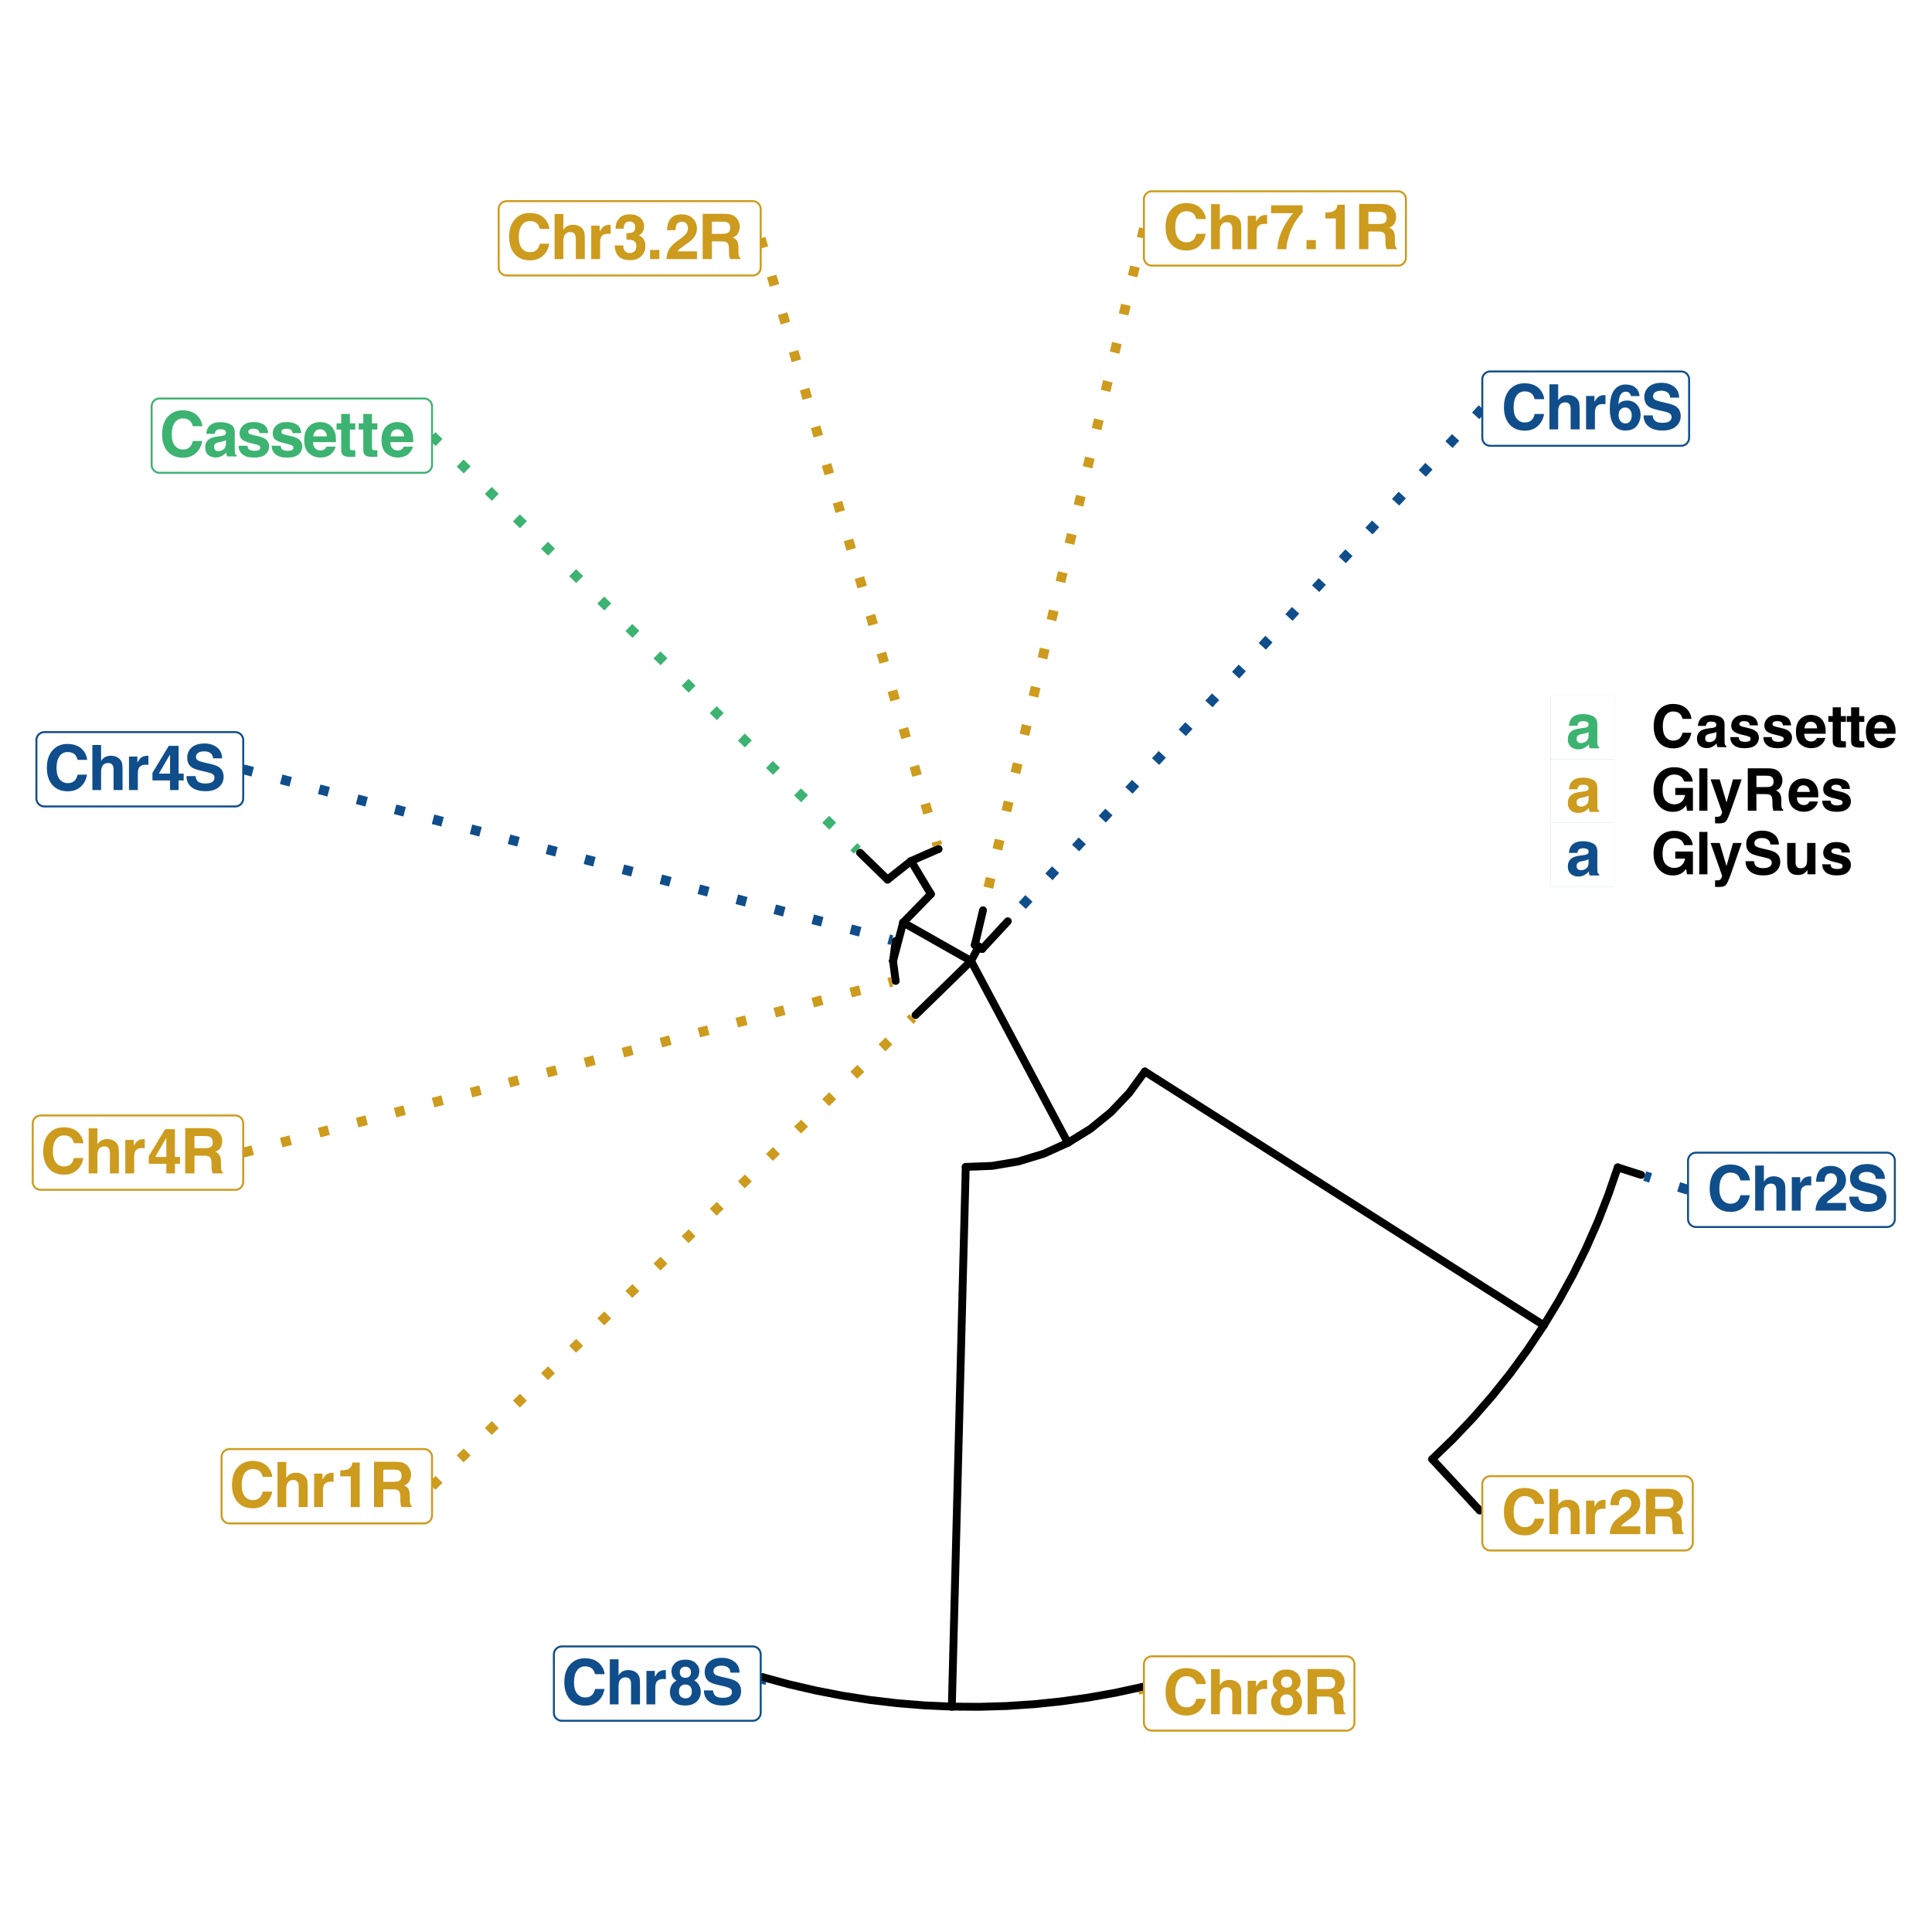 <?xml version="1.0" encoding="UTF-8"?>
<svg xmlns="http://www.w3.org/2000/svg" xmlns:xlink="http://www.w3.org/1999/xlink" width="525" height="525" viewBox="0 0 525 525">
<defs>
<g>
<g id="glyph-0-0">
<path d="M 1.281 -12.297 L 11.188 -12.297 L 11.188 0 L 1.281 0 Z M 9.641 -1.531 L 9.641 -10.75 L 2.812 -10.75 L 2.812 -1.531 Z M 9.641 -1.531 "/>
</g>
<g id="glyph-0-1">
<path d="M 9.969 -0.922 C 9.051 -0.078 7.879 0.344 6.453 0.344 C 4.68 0.344 3.289 -0.223 2.281 -1.359 C 1.27 -2.492 0.766 -4.055 0.766 -6.047 C 0.766 -8.191 1.344 -9.844 2.5 -11 C 3.5 -12.02 4.77 -12.531 6.312 -12.531 C 8.383 -12.531 9.895 -11.848 10.844 -10.484 C 11.375 -9.723 11.66 -8.961 11.703 -8.203 L 9.125 -8.203 C 8.957 -8.785 8.742 -9.227 8.484 -9.531 C 8.016 -10.062 7.32 -10.328 6.406 -10.328 C 5.477 -10.328 4.742 -9.953 4.203 -9.203 C 3.66 -8.453 3.391 -7.383 3.391 -6 C 3.391 -4.625 3.676 -3.594 4.25 -2.906 C 4.82 -2.219 5.547 -1.875 6.422 -1.875 C 7.316 -1.875 8.004 -2.172 8.484 -2.766 C 8.742 -3.078 8.957 -3.551 9.125 -4.188 L 11.672 -4.188 C 11.453 -2.844 10.883 -1.754 9.969 -0.922 Z M 9.969 -0.922 "/>
</g>
<g id="glyph-0-2">
<path d="M 9.328 -5.344 L 9.328 0 L 6.891 0 L 6.891 -5.531 C 6.891 -6.02 6.805 -6.414 6.641 -6.719 C 6.43 -7.133 6.02 -7.344 5.406 -7.344 C 4.781 -7.344 4.305 -7.133 3.984 -6.719 C 3.66 -6.301 3.5 -5.703 3.5 -4.922 L 3.5 0 L 1.125 0 L 1.125 -12.25 L 3.5 -12.25 L 3.5 -7.906 C 3.844 -8.438 4.238 -8.805 4.688 -9.016 C 5.145 -9.223 5.625 -9.328 6.125 -9.328 C 6.688 -9.328 7.195 -9.227 7.656 -9.031 C 8.113 -8.832 8.488 -8.535 8.781 -8.141 C 9.031 -7.797 9.18 -7.441 9.234 -7.078 C 9.297 -6.723 9.328 -6.145 9.328 -5.344 Z M 9.328 -5.344 "/>
</g>
<g id="glyph-0-3">
<path d="M 5.672 -6.891 C 4.723 -6.891 4.082 -6.582 3.75 -5.969 C 3.57 -5.613 3.484 -5.07 3.484 -4.344 L 3.484 0 L 1.078 0 L 1.078 -9.094 L 3.359 -9.094 L 3.359 -7.5 C 3.723 -8.102 4.039 -8.52 4.312 -8.75 C 4.758 -9.125 5.336 -9.312 6.047 -9.312 C 6.086 -9.312 6.125 -9.305 6.156 -9.297 C 6.188 -9.297 6.254 -9.297 6.359 -9.297 L 6.359 -6.859 C 6.211 -6.867 6.078 -6.875 5.953 -6.875 C 5.836 -6.883 5.742 -6.891 5.672 -6.891 Z M 5.672 -6.891 "/>
</g>
<g id="glyph-0-4">
<path d="M 1.5 -0.766 C 0.801 -1.473 0.453 -2.336 0.453 -3.359 C 0.453 -4.035 0.602 -4.645 0.906 -5.188 C 1.219 -5.738 1.672 -6.156 2.266 -6.438 C 1.68 -6.82 1.301 -7.238 1.125 -7.688 C 0.957 -8.145 0.875 -8.57 0.875 -8.969 C 0.875 -9.852 1.203 -10.602 1.859 -11.219 C 2.523 -11.844 3.457 -12.156 4.656 -12.156 C 5.863 -12.156 6.797 -11.844 7.453 -11.219 C 8.117 -10.602 8.453 -9.852 8.453 -8.969 C 8.453 -8.57 8.363 -8.145 8.188 -7.688 C 8.02 -7.238 7.645 -6.848 7.062 -6.516 C 7.656 -6.18 8.098 -5.738 8.391 -5.188 C 8.691 -4.645 8.844 -4.035 8.844 -3.359 C 8.844 -2.336 8.469 -1.469 7.719 -0.75 C 6.969 -0.039 5.914 0.312 4.562 0.312 C 3.207 0.312 2.188 -0.047 1.5 -0.766 Z M 2.922 -3.516 C 2.922 -2.922 3.07 -2.457 3.375 -2.125 C 3.688 -1.801 4.113 -1.641 4.656 -1.641 C 5.207 -1.641 5.633 -1.801 5.938 -2.125 C 6.25 -2.457 6.406 -2.922 6.406 -3.516 C 6.406 -4.129 6.25 -4.594 5.938 -4.906 C 5.625 -5.227 5.195 -5.391 4.656 -5.391 C 4.125 -5.391 3.703 -5.227 3.391 -4.906 C 3.078 -4.594 2.922 -4.129 2.922 -3.516 Z M 3.547 -7.625 C 3.805 -7.352 4.176 -7.219 4.656 -7.219 C 5.145 -7.219 5.52 -7.352 5.781 -7.625 C 6.039 -7.906 6.172 -8.266 6.172 -8.703 C 6.172 -9.18 6.039 -9.555 5.781 -9.828 C 5.52 -10.098 5.145 -10.234 4.656 -10.234 C 4.176 -10.234 3.801 -10.098 3.531 -9.828 C 3.27 -9.555 3.141 -9.18 3.141 -8.703 C 3.141 -8.266 3.273 -7.906 3.547 -7.625 Z M 3.547 -7.625 "/>
</g>
<g id="glyph-0-5">
<path d="M 6.516 -4.812 L 3.875 -4.812 L 3.875 0 L 1.359 0 L 1.359 -12.297 L 7.391 -12.297 C 8.254 -12.273 8.914 -12.164 9.375 -11.969 C 9.844 -11.781 10.238 -11.492 10.562 -11.109 C 10.82 -10.805 11.031 -10.461 11.188 -10.078 C 11.344 -9.703 11.422 -9.273 11.422 -8.797 C 11.422 -8.203 11.273 -7.625 10.984 -7.062 C 10.691 -6.5 10.203 -6.102 9.516 -5.875 C 10.086 -5.645 10.488 -5.316 10.719 -4.891 C 10.957 -4.473 11.078 -3.836 11.078 -2.984 L 11.078 -2.156 C 11.078 -1.594 11.102 -1.211 11.156 -1.016 C 11.219 -0.691 11.367 -0.457 11.609 -0.312 L 11.609 0 L 8.797 0 C 8.711 -0.27 8.656 -0.488 8.625 -0.656 C 8.551 -1 8.516 -1.352 8.516 -1.719 L 8.5 -2.859 C 8.488 -3.641 8.344 -4.16 8.062 -4.422 C 7.789 -4.68 7.273 -4.812 6.516 -4.812 Z M 8.078 -7.062 C 8.586 -7.289 8.844 -7.75 8.844 -8.438 C 8.844 -9.188 8.598 -9.688 8.109 -9.938 C 7.828 -10.082 7.41 -10.156 6.859 -10.156 L 3.875 -10.156 L 3.875 -6.859 L 6.781 -6.859 C 7.352 -6.859 7.785 -6.926 8.078 -7.062 Z M 8.078 -7.062 "/>
</g>
<g id="glyph-0-6">
<path d="M 5.938 -9.625 C 5.656 -9.969 5.25 -10.141 4.719 -10.141 C 4 -10.141 3.508 -9.867 3.25 -9.328 C 3.094 -9.016 3.004 -8.52 2.984 -7.844 L 0.672 -7.844 C 0.703 -8.875 0.883 -9.707 1.219 -10.344 C 1.852 -11.551 2.984 -12.156 4.609 -12.156 C 5.879 -12.156 6.895 -11.797 7.656 -11.078 C 8.414 -10.367 8.797 -9.43 8.797 -8.266 C 8.797 -7.367 8.523 -6.578 7.984 -5.891 C 7.641 -5.422 7.066 -4.906 6.266 -4.344 L 5.312 -3.672 C 4.719 -3.242 4.312 -2.938 4.094 -2.75 C 3.875 -2.562 3.688 -2.344 3.531 -2.094 L 8.812 -2.094 L 8.812 0 L 0.531 0 C 0.551 -0.863 0.738 -1.656 1.094 -2.375 C 1.426 -3.176 2.227 -4.031 3.5 -4.938 C 4.594 -5.719 5.301 -6.281 5.625 -6.625 C 6.113 -7.145 6.359 -7.723 6.359 -8.359 C 6.359 -8.867 6.219 -9.289 5.938 -9.625 Z M 5.938 -9.625 "/>
</g>
<g id="glyph-0-7">
<path d="M 7.516 -8.203 C 6.891 -7.305 6.359 -6.379 5.922 -5.422 C 5.586 -4.672 5.285 -3.754 5.016 -2.672 C 4.742 -1.586 4.609 -0.695 4.609 0 L 2.141 0 C 2.211 -2.164 2.922 -4.422 4.266 -6.766 C 5.141 -8.211 5.875 -9.223 6.469 -9.797 L 0.438 -9.797 L 0.469 -11.938 L 9 -11.938 L 9 -10.078 C 8.645 -9.723 8.148 -9.098 7.516 -8.203 Z M 7.516 -8.203 "/>
</g>
<g id="glyph-0-8">
<path d="M 1.062 -2.484 L 3.594 -2.484 L 3.594 0 L 1.062 0 Z M 1.062 -2.484 "/>
</g>
<g id="glyph-0-9">
<path d="M 6.469 0 L 4.031 0 L 4.031 -8.344 L 1.188 -8.344 L 1.188 -9.953 C 1.938 -9.984 2.461 -10.035 2.766 -10.109 C 3.242 -10.211 3.629 -10.422 3.922 -10.734 C 4.129 -10.953 4.285 -11.242 4.391 -11.609 C 4.453 -11.828 4.484 -11.988 4.484 -12.094 L 6.469 -12.094 Z M 6.469 0 "/>
</g>
<g id="glyph-0-10">
<path d="M 5.766 -1.781 C 6.367 -1.781 6.859 -1.844 7.234 -1.969 C 7.953 -2.227 8.312 -2.707 8.312 -3.406 C 8.312 -3.812 8.133 -4.125 7.781 -4.344 C 7.426 -4.562 6.867 -4.754 6.109 -4.922 L 4.797 -5.219 C 3.523 -5.5 2.645 -5.812 2.156 -6.156 C 1.32 -6.719 0.906 -7.602 0.906 -8.812 C 0.906 -9.914 1.305 -10.832 2.109 -11.562 C 2.91 -12.289 4.086 -12.656 5.641 -12.656 C 6.93 -12.656 8.035 -12.312 8.953 -11.625 C 9.867 -10.938 10.348 -9.938 10.391 -8.625 L 7.922 -8.625 C 7.879 -9.363 7.555 -9.891 6.953 -10.203 C 6.555 -10.41 6.062 -10.516 5.469 -10.516 C 4.801 -10.516 4.27 -10.379 3.875 -10.109 C 3.477 -9.848 3.281 -9.477 3.281 -9 C 3.281 -8.562 3.477 -8.234 3.875 -8.016 C 4.125 -7.867 4.656 -7.695 5.469 -7.5 L 7.594 -7 C 8.52 -6.77 9.219 -6.473 9.688 -6.109 C 10.426 -5.523 10.797 -4.688 10.797 -3.594 C 10.797 -2.469 10.363 -1.535 9.5 -0.797 C 8.645 -0.055 7.43 0.312 5.859 0.312 C 4.254 0.312 2.992 -0.051 2.078 -0.781 C 1.16 -1.508 0.703 -2.516 0.703 -3.797 L 3.156 -3.797 C 3.238 -3.234 3.395 -2.812 3.625 -2.531 C 4.039 -2.031 4.754 -1.781 5.766 -1.781 Z M 5.766 -1.781 "/>
</g>
<g id="glyph-0-11">
<path d="M 5.219 -7.844 C 6.289 -7.844 7.172 -7.477 7.859 -6.75 C 8.547 -6.02 8.891 -5.094 8.891 -3.969 C 8.891 -2.832 8.551 -1.832 7.875 -0.969 C 7.207 -0.113 6.164 0.312 4.75 0.312 C 3.219 0.312 2.094 -0.32 1.375 -1.594 C 0.812 -2.582 0.531 -3.867 0.531 -5.453 C 0.531 -6.367 0.57 -7.117 0.656 -7.703 C 0.789 -8.723 1.055 -9.578 1.453 -10.266 C 1.797 -10.848 2.25 -11.316 2.812 -11.672 C 3.375 -12.023 4.039 -12.203 4.812 -12.203 C 5.938 -12.203 6.832 -11.914 7.5 -11.344 C 8.164 -10.77 8.539 -10.004 8.625 -9.047 L 6.266 -9.047 C 6.266 -9.242 6.188 -9.457 6.031 -9.688 C 5.781 -10.062 5.395 -10.25 4.875 -10.25 C 4.102 -10.25 3.555 -9.816 3.234 -8.953 C 3.047 -8.473 2.922 -7.77 2.859 -6.844 C 3.148 -7.188 3.488 -7.438 3.875 -7.594 C 4.27 -7.758 4.719 -7.844 5.219 -7.844 Z M 3.625 -5.578 C 3.156 -5.211 2.922 -4.629 2.922 -3.828 C 2.922 -3.18 3.094 -2.648 3.438 -2.234 C 3.789 -1.828 4.238 -1.625 4.781 -1.625 C 5.312 -1.625 5.727 -1.82 6.031 -2.219 C 6.332 -2.613 6.484 -3.129 6.484 -3.766 C 6.484 -4.461 6.312 -5 5.969 -5.375 C 5.625 -5.758 5.195 -5.953 4.688 -5.953 C 4.289 -5.953 3.938 -5.828 3.625 -5.578 Z M 3.625 -5.578 "/>
</g>
<g id="glyph-0-12">
<path d="M 1.453 -8.109 C 2.078 -8.91 3.156 -9.312 4.688 -9.312 C 5.676 -9.312 6.562 -9.113 7.344 -8.719 C 8.113 -8.32 8.5 -7.578 8.5 -6.484 L 8.5 -2.312 C 8.5 -2.02 8.504 -1.672 8.516 -1.266 C 8.535 -0.953 8.582 -0.738 8.656 -0.625 C 8.727 -0.508 8.844 -0.414 9 -0.344 L 9 0 L 6.422 0 C 6.348 -0.188 6.297 -0.359 6.266 -0.516 C 6.242 -0.68 6.223 -0.863 6.203 -1.062 C 5.879 -0.707 5.5 -0.406 5.062 -0.156 C 4.551 0.133 3.973 0.281 3.328 0.281 C 2.504 0.281 1.82 0.047 1.281 -0.422 C 0.75 -0.891 0.484 -1.555 0.484 -2.422 C 0.484 -3.535 0.914 -4.344 1.781 -4.844 C 2.258 -5.113 2.957 -5.305 3.875 -5.422 L 4.672 -5.531 C 5.117 -5.582 5.438 -5.648 5.625 -5.734 C 5.957 -5.879 6.125 -6.102 6.125 -6.406 C 6.125 -6.781 5.992 -7.035 5.734 -7.172 C 5.484 -7.316 5.109 -7.391 4.609 -7.391 C 4.047 -7.391 3.645 -7.254 3.406 -6.984 C 3.238 -6.773 3.129 -6.492 3.078 -6.141 L 0.781 -6.141 C 0.832 -6.941 1.055 -7.598 1.453 -8.109 Z M 3.219 -1.719 C 3.438 -1.531 3.707 -1.438 4.031 -1.438 C 4.539 -1.438 5.008 -1.586 5.438 -1.891 C 5.875 -2.191 6.102 -2.738 6.125 -3.531 L 6.125 -4.422 C 5.969 -4.328 5.812 -4.25 5.656 -4.188 C 5.508 -4.133 5.301 -4.082 5.031 -4.031 L 4.5 -3.922 C 4 -3.836 3.641 -3.734 3.422 -3.609 C 3.055 -3.391 2.875 -3.051 2.875 -2.594 C 2.875 -2.188 2.988 -1.895 3.219 -1.719 Z M 3.219 -1.719 "/>
</g>
<g id="glyph-0-13">
<path d="M 7.375 -8.672 C 8.082 -8.211 8.488 -7.43 8.594 -6.328 L 6.219 -6.328 C 6.188 -6.629 6.102 -6.867 5.969 -7.047 C 5.707 -7.367 5.258 -7.531 4.625 -7.531 C 4.113 -7.531 3.742 -7.445 3.516 -7.281 C 3.297 -7.125 3.188 -6.938 3.188 -6.719 C 3.188 -6.445 3.305 -6.25 3.547 -6.125 C 3.773 -6 4.598 -5.781 6.016 -5.469 C 6.961 -5.25 7.672 -4.914 8.141 -4.469 C 8.609 -4.008 8.844 -3.438 8.844 -2.75 C 8.844 -1.852 8.508 -1.117 7.844 -0.547 C 7.176 0.023 6.141 0.312 4.734 0.312 C 3.305 0.312 2.25 0.008 1.562 -0.594 C 0.883 -1.195 0.547 -1.969 0.547 -2.906 L 2.953 -2.906 C 3.004 -2.477 3.113 -2.176 3.281 -2 C 3.582 -1.688 4.129 -1.531 4.922 -1.531 C 5.391 -1.531 5.758 -1.598 6.031 -1.734 C 6.312 -1.867 6.453 -2.078 6.453 -2.359 C 6.453 -2.629 6.336 -2.832 6.109 -2.969 C 5.891 -3.102 5.066 -3.344 3.641 -3.688 C 2.609 -3.938 1.879 -4.254 1.453 -4.641 C 1.035 -5.023 0.828 -5.57 0.828 -6.281 C 0.828 -7.113 1.156 -7.832 1.812 -8.438 C 2.469 -9.039 3.395 -9.344 4.594 -9.344 C 5.727 -9.344 6.656 -9.117 7.375 -8.672 Z M 7.375 -8.672 "/>
</g>
<g id="glyph-0-14">
<path d="M 8.891 -2.672 C 8.828 -2.129 8.547 -1.582 8.047 -1.031 C 7.266 -0.145 6.176 0.297 4.781 0.297 C 3.625 0.297 2.602 -0.07 1.719 -0.812 C 0.832 -1.562 0.391 -2.773 0.391 -4.453 C 0.391 -6.023 0.785 -7.227 1.578 -8.062 C 2.379 -8.906 3.414 -9.328 4.688 -9.328 C 5.445 -9.328 6.129 -9.188 6.734 -8.906 C 7.336 -8.625 7.836 -8.176 8.234 -7.562 C 8.586 -7.02 8.82 -6.395 8.938 -5.688 C 8.988 -5.27 9.008 -4.672 9 -3.891 L 2.781 -3.891 C 2.812 -2.973 3.098 -2.332 3.641 -1.969 C 3.973 -1.738 4.367 -1.625 4.828 -1.625 C 5.316 -1.625 5.711 -1.766 6.016 -2.047 C 6.18 -2.191 6.332 -2.398 6.469 -2.672 Z M 6.531 -5.453 C 6.5 -6.078 6.312 -6.551 5.969 -6.875 C 5.625 -7.207 5.195 -7.375 4.688 -7.375 C 4.145 -7.375 3.719 -7.203 3.406 -6.859 C 3.102 -6.516 2.914 -6.047 2.844 -5.453 Z M 6.531 -5.453 "/>
</g>
<g id="glyph-0-15">
<path d="M 5.266 -1.688 L 5.266 0.078 L 4.141 0.125 C 3.016 0.164 2.25 -0.023 1.844 -0.453 C 1.57 -0.734 1.438 -1.156 1.438 -1.719 L 1.438 -7.312 L 0.172 -7.312 L 0.172 -9 L 1.438 -9 L 1.438 -11.547 L 3.797 -11.547 L 3.797 -9 L 5.266 -9 L 5.266 -7.312 L 3.797 -7.312 L 3.797 -2.516 C 3.797 -2.141 3.844 -1.906 3.938 -1.812 C 4.031 -1.719 4.316 -1.672 4.797 -1.672 C 4.867 -1.672 4.945 -1.672 5.031 -1.672 C 5.113 -1.68 5.191 -1.688 5.266 -1.688 Z M 5.266 -1.688 "/>
</g>
<g id="glyph-0-16">
<path d="M 3.266 -9.688 C 3.004 -9.32 2.879 -8.844 2.891 -8.25 L 0.672 -8.25 C 0.691 -8.852 0.789 -9.426 0.969 -9.969 C 1.164 -10.438 1.473 -10.875 1.891 -11.281 C 2.203 -11.562 2.57 -11.773 3 -11.922 C 3.426 -12.078 3.953 -12.156 4.578 -12.156 C 5.734 -12.156 6.664 -11.852 7.375 -11.25 C 8.082 -10.656 8.438 -9.852 8.438 -8.844 C 8.438 -8.133 8.227 -7.535 7.812 -7.047 C 7.539 -6.742 7.258 -6.535 6.969 -6.422 C 7.188 -6.422 7.5 -6.234 7.906 -5.859 C 8.508 -5.297 8.812 -4.531 8.812 -3.562 C 8.812 -2.539 8.457 -1.641 7.75 -0.859 C 7.039 -0.086 5.992 0.297 4.609 0.297 C 2.891 0.297 1.695 -0.258 1.031 -1.375 C 0.688 -1.969 0.492 -2.742 0.453 -3.703 L 2.781 -3.703 C 2.781 -3.223 2.859 -2.828 3.016 -2.516 C 3.305 -1.93 3.832 -1.641 4.594 -1.641 C 5.062 -1.641 5.469 -1.797 5.812 -2.109 C 6.164 -2.43 6.344 -2.895 6.344 -3.5 C 6.344 -4.289 6.02 -4.82 5.375 -5.094 C 5 -5.238 4.422 -5.312 3.641 -5.312 L 3.641 -7.016 C 4.41 -7.023 4.945 -7.098 5.25 -7.234 C 5.781 -7.473 6.047 -7.945 6.047 -8.656 C 6.047 -9.113 5.91 -9.488 5.641 -9.781 C 5.367 -10.07 4.988 -10.219 4.5 -10.219 C 3.938 -10.219 3.523 -10.039 3.266 -9.688 Z M 3.266 -9.688 "/>
</g>
<g id="glyph-0-17">
<path d="M 8.938 -4.469 L 8.938 -2.609 L 7.562 -2.609 L 7.562 0 L 5.234 0 L 5.234 -2.609 L 0.453 -2.609 L 0.453 -4.672 L 4.891 -12.016 L 7.562 -12.016 L 7.562 -4.469 Z M 2.203 -4.469 L 5.234 -4.469 L 5.234 -9.688 Z M 2.203 -4.469 "/>
</g>
<g id="glyph-1-0">
<path d="M 1.203 -11.516 L 10.484 -11.516 L 10.484 0 L 1.203 0 Z M 9.047 -1.438 L 9.047 -10.078 L 2.641 -10.078 L 2.641 -1.438 Z M 9.047 -1.438 "/>
</g>
<g id="glyph-1-1">
<path d="M 9.344 -0.859 C 8.488 -0.066 7.391 0.328 6.047 0.328 C 4.391 0.328 3.086 -0.207 2.141 -1.281 C 1.191 -2.344 0.719 -3.805 0.719 -5.672 C 0.719 -7.68 1.258 -9.227 2.344 -10.312 C 3.281 -11.258 4.473 -11.734 5.922 -11.734 C 7.859 -11.734 9.273 -11.098 10.172 -9.828 C 10.66 -9.117 10.926 -8.406 10.969 -7.688 L 8.562 -7.688 C 8.406 -8.238 8.203 -8.656 7.953 -8.938 C 7.516 -9.438 6.867 -9.688 6.016 -9.688 C 5.141 -9.688 4.445 -9.332 3.938 -8.625 C 3.438 -7.914 3.188 -6.914 3.188 -5.625 C 3.188 -4.332 3.453 -3.363 3.984 -2.719 C 4.516 -2.082 5.191 -1.766 6.016 -1.766 C 6.859 -1.766 7.504 -2.039 7.953 -2.594 C 8.191 -2.883 8.395 -3.328 8.562 -3.922 L 10.938 -3.922 C 10.727 -2.672 10.195 -1.648 9.344 -0.859 Z M 9.344 -0.859 "/>
</g>
<g id="glyph-1-2">
<path d="M 1.359 -7.594 C 1.953 -8.344 2.961 -8.719 4.391 -8.719 C 5.328 -8.719 6.156 -8.535 6.875 -8.172 C 7.602 -7.797 7.969 -7.098 7.969 -6.078 L 7.969 -2.172 C 7.969 -1.898 7.973 -1.57 7.984 -1.188 C 7.992 -0.895 8.035 -0.695 8.109 -0.594 C 8.18 -0.488 8.289 -0.398 8.438 -0.328 L 8.438 0 L 6.016 0 C 5.953 -0.176 5.906 -0.336 5.875 -0.484 C 5.852 -0.641 5.832 -0.812 5.812 -1 C 5.508 -0.664 5.156 -0.383 4.75 -0.156 C 4.27 0.125 3.727 0.266 3.125 0.266 C 2.352 0.266 1.719 0.047 1.219 -0.391 C 0.719 -0.836 0.469 -1.461 0.469 -2.266 C 0.469 -3.316 0.867 -4.078 1.672 -4.547 C 2.117 -4.797 2.77 -4.977 3.625 -5.094 L 4.391 -5.188 C 4.797 -5.238 5.086 -5.301 5.266 -5.375 C 5.586 -5.508 5.75 -5.723 5.75 -6.016 C 5.75 -6.359 5.625 -6.598 5.375 -6.734 C 5.133 -6.867 4.781 -6.938 4.312 -6.938 C 3.789 -6.938 3.422 -6.805 3.203 -6.547 C 3.047 -6.348 2.941 -6.086 2.891 -5.766 L 0.734 -5.766 C 0.785 -6.504 0.992 -7.113 1.359 -7.594 Z M 3.016 -1.609 C 3.223 -1.441 3.477 -1.359 3.781 -1.359 C 4.258 -1.359 4.703 -1.5 5.109 -1.781 C 5.516 -2.062 5.723 -2.57 5.734 -3.312 L 5.734 -4.141 C 5.598 -4.055 5.457 -3.984 5.312 -3.922 C 5.164 -3.867 4.969 -3.82 4.719 -3.781 L 4.219 -3.688 C 3.75 -3.602 3.414 -3.5 3.219 -3.375 C 2.875 -3.176 2.703 -2.863 2.703 -2.438 C 2.703 -2.051 2.805 -1.773 3.016 -1.609 Z M 3.016 -1.609 "/>
</g>
<g id="glyph-1-3">
<path d="M 6.906 -8.125 C 7.57 -7.695 7.957 -6.961 8.062 -5.922 L 5.828 -5.922 C 5.797 -6.211 5.719 -6.441 5.594 -6.609 C 5.344 -6.91 4.926 -7.062 4.344 -7.062 C 3.852 -7.062 3.504 -6.984 3.297 -6.828 C 3.098 -6.68 3 -6.504 3 -6.297 C 3 -6.047 3.109 -5.863 3.328 -5.75 C 3.547 -5.625 4.316 -5.414 5.641 -5.125 C 6.523 -4.914 7.191 -4.602 7.641 -4.188 C 8.078 -3.758 8.297 -3.223 8.297 -2.578 C 8.297 -1.734 7.977 -1.039 7.344 -0.5 C 6.719 0.031 5.75 0.297 4.438 0.297 C 3.102 0.297 2.113 0.016 1.469 -0.547 C 0.832 -1.117 0.516 -1.844 0.516 -2.719 L 2.781 -2.719 C 2.82 -2.32 2.922 -2.039 3.078 -1.875 C 3.359 -1.582 3.867 -1.438 4.609 -1.438 C 5.047 -1.438 5.395 -1.5 5.656 -1.625 C 5.914 -1.758 6.047 -1.957 6.047 -2.219 C 6.047 -2.469 5.941 -2.656 5.734 -2.781 C 5.523 -2.914 4.75 -3.141 3.406 -3.453 C 2.445 -3.691 1.77 -3.992 1.375 -4.359 C 0.977 -4.711 0.781 -5.223 0.781 -5.891 C 0.781 -6.672 1.086 -7.344 1.703 -7.906 C 2.316 -8.477 3.188 -8.766 4.312 -8.766 C 5.375 -8.766 6.238 -8.551 6.906 -8.125 Z M 6.906 -8.125 "/>
</g>
<g id="glyph-1-4">
<path d="M 8.328 -2.5 C 8.273 -2 8.016 -1.488 7.547 -0.969 C 6.816 -0.133 5.797 0.281 4.484 0.281 C 3.398 0.281 2.441 -0.066 1.609 -0.766 C 0.785 -1.461 0.375 -2.598 0.375 -4.172 C 0.375 -5.648 0.742 -6.781 1.484 -7.562 C 2.234 -8.352 3.207 -8.75 4.406 -8.75 C 5.113 -8.75 5.75 -8.613 6.312 -8.344 C 6.883 -8.082 7.352 -7.664 7.719 -7.094 C 8.051 -6.582 8.27 -5.992 8.375 -5.328 C 8.426 -4.941 8.445 -4.379 8.438 -3.641 L 2.609 -3.641 C 2.641 -2.785 2.91 -2.188 3.422 -1.844 C 3.723 -1.633 4.094 -1.531 4.531 -1.531 C 4.988 -1.531 5.359 -1.66 5.641 -1.922 C 5.797 -2.055 5.938 -2.25 6.062 -2.5 Z M 6.125 -5.109 C 6.094 -5.703 5.914 -6.148 5.594 -6.453 C 5.27 -6.754 4.875 -6.906 4.406 -6.906 C 3.883 -6.906 3.484 -6.742 3.203 -6.422 C 2.922 -6.098 2.742 -5.66 2.672 -5.109 Z M 6.125 -5.109 "/>
</g>
<g id="glyph-1-5">
<path d="M 4.938 -1.594 L 4.938 0.078 L 3.891 0.125 C 2.836 0.156 2.117 -0.031 1.734 -0.438 C 1.484 -0.688 1.359 -1.078 1.359 -1.609 L 1.359 -6.859 L 0.172 -6.859 L 0.172 -8.438 L 1.359 -8.438 L 1.359 -10.812 L 3.562 -10.812 L 3.562 -8.438 L 4.938 -8.438 L 4.938 -6.859 L 3.562 -6.859 L 3.562 -2.359 C 3.562 -2.004 3.602 -1.785 3.688 -1.703 C 3.781 -1.617 4.051 -1.578 4.5 -1.578 C 4.57 -1.578 4.645 -1.578 4.719 -1.578 C 4.789 -1.578 4.863 -1.582 4.938 -1.594 Z M 4.938 -1.594 "/>
</g>
<g id="glyph-1-6">
<path d="M 8.281 -0.281 C 7.645 0.113 6.863 0.312 5.938 0.312 C 4.414 0.312 3.164 -0.219 2.188 -1.281 C 1.176 -2.344 0.672 -3.797 0.672 -5.641 C 0.672 -7.504 1.18 -9 2.203 -10.125 C 3.234 -11.25 4.594 -11.812 6.281 -11.812 C 7.738 -11.812 8.91 -11.441 9.797 -10.703 C 10.691 -9.961 11.203 -9.035 11.328 -7.922 L 8.969 -7.922 C 8.781 -8.711 8.332 -9.266 7.625 -9.578 C 7.227 -9.742 6.789 -9.828 6.312 -9.828 C 5.383 -9.828 4.617 -9.477 4.016 -8.781 C 3.422 -8.082 3.125 -7.031 3.125 -5.625 C 3.125 -4.207 3.445 -3.203 4.094 -2.609 C 4.738 -2.023 5.473 -1.734 6.297 -1.734 C 7.109 -1.734 7.77 -1.961 8.281 -2.422 C 8.801 -2.891 9.117 -3.504 9.234 -4.266 L 6.578 -4.266 L 6.578 -6.188 L 11.375 -6.188 L 11.375 0 L 9.781 0 L 9.531 -1.438 C 9.07 -0.895 8.656 -0.508 8.281 -0.281 Z M 8.281 -0.281 "/>
</g>
<g id="glyph-1-7">
<path d="M 1.094 -11.516 L 3.312 -11.516 L 3.312 0 L 1.094 0 Z M 1.094 -11.516 "/>
</g>
<g id="glyph-1-8">
<path d="M 4.5 -2.234 L 6.266 -8.516 L 8.625 -8.516 L 5.703 -0.141 C 5.141 1.473 4.691 2.473 4.359 2.859 C 4.035 3.254 3.383 3.453 2.406 3.453 C 2.207 3.453 2.047 3.445 1.922 3.438 C 1.805 3.438 1.629 3.43 1.391 3.422 L 1.391 1.641 L 1.672 1.656 C 1.891 1.664 2.098 1.656 2.297 1.625 C 2.492 1.602 2.66 1.547 2.797 1.453 C 2.922 1.359 3.039 1.172 3.156 0.891 C 3.27 0.609 3.316 0.438 3.297 0.375 L 0.172 -8.516 L 2.641 -8.516 Z M 4.5 -2.234 "/>
</g>
<g id="glyph-1-9">
<path d="M 6.109 -4.516 L 3.625 -4.516 L 3.625 0 L 1.281 0 L 1.281 -11.516 L 6.922 -11.516 C 7.734 -11.504 8.352 -11.406 8.781 -11.219 C 9.219 -11.039 9.586 -10.773 9.891 -10.422 C 10.141 -10.129 10.336 -9.805 10.484 -9.453 C 10.629 -9.098 10.703 -8.691 10.703 -8.234 C 10.703 -7.691 10.562 -7.156 10.281 -6.625 C 10.008 -6.094 9.555 -5.719 8.922 -5.5 C 9.453 -5.289 9.828 -4.988 10.047 -4.594 C 10.273 -4.195 10.391 -3.598 10.391 -2.797 L 10.391 -2.016 C 10.391 -1.492 10.41 -1.141 10.453 -0.953 C 10.516 -0.648 10.66 -0.43 10.891 -0.297 L 10.891 0 L 8.234 0 C 8.16 -0.258 8.109 -0.469 8.078 -0.625 C 8.016 -0.945 7.984 -1.273 7.984 -1.609 L 7.969 -2.688 C 7.957 -3.414 7.82 -3.898 7.562 -4.141 C 7.301 -4.391 6.816 -4.516 6.109 -4.516 Z M 7.578 -6.609 C 8.055 -6.828 8.297 -7.258 8.297 -7.906 C 8.297 -8.602 8.062 -9.07 7.594 -9.312 C 7.332 -9.445 6.941 -9.516 6.422 -9.516 L 3.625 -9.516 L 3.625 -6.422 L 6.359 -6.422 C 6.898 -6.422 7.305 -6.484 7.578 -6.609 Z M 7.578 -6.609 "/>
</g>
<g id="glyph-1-10">
<path d="M 5.406 -1.672 C 5.969 -1.672 6.426 -1.734 6.781 -1.859 C 7.457 -2.098 7.797 -2.539 7.797 -3.188 C 7.797 -3.57 7.629 -3.867 7.297 -4.078 C 6.961 -4.273 6.438 -4.453 5.719 -4.609 L 4.5 -4.891 C 3.301 -5.16 2.473 -5.453 2.016 -5.766 C 1.242 -6.297 0.859 -7.129 0.859 -8.266 C 0.859 -9.297 1.234 -10.148 1.984 -10.828 C 2.734 -11.516 3.832 -11.859 5.281 -11.859 C 6.5 -11.859 7.535 -11.535 8.391 -10.891 C 9.242 -10.242 9.691 -9.312 9.734 -8.094 L 7.422 -8.094 C 7.379 -8.781 7.078 -9.27 6.516 -9.562 C 6.141 -9.758 5.676 -9.859 5.125 -9.859 C 4.5 -9.859 4 -9.734 3.625 -9.484 C 3.258 -9.234 3.078 -8.883 3.078 -8.438 C 3.078 -8.02 3.258 -7.711 3.625 -7.516 C 3.863 -7.379 4.363 -7.219 5.125 -7.031 L 7.109 -6.562 C 7.984 -6.352 8.641 -6.07 9.078 -5.719 C 9.766 -5.176 10.109 -4.395 10.109 -3.375 C 10.109 -2.32 9.707 -1.445 8.906 -0.75 C 8.102 -0.051 6.969 0.297 5.5 0.297 C 4 0.297 2.816 -0.047 1.953 -0.734 C 1.098 -1.422 0.672 -2.363 0.672 -3.562 L 2.969 -3.562 C 3.039 -3.031 3.18 -2.633 3.391 -2.375 C 3.785 -1.906 4.457 -1.672 5.406 -1.672 Z M 5.406 -1.672 "/>
</g>
<g id="glyph-1-11">
<path d="M 6.5 -1.203 C 6.477 -1.18 6.426 -1.102 6.344 -0.969 C 6.258 -0.844 6.16 -0.727 6.047 -0.625 C 5.703 -0.312 5.363 -0.098 5.031 0.016 C 4.707 0.129 4.328 0.188 3.891 0.188 C 2.629 0.188 1.781 -0.266 1.344 -1.172 C 1.102 -1.672 0.984 -2.41 0.984 -3.391 L 0.984 -8.516 L 3.266 -8.516 L 3.266 -3.391 C 3.266 -2.898 3.32 -2.535 3.438 -2.297 C 3.633 -1.859 4.031 -1.641 4.625 -1.641 C 5.383 -1.641 5.906 -1.945 6.188 -2.562 C 6.332 -2.895 6.406 -3.336 6.406 -3.891 L 6.406 -8.516 L 8.672 -8.516 L 8.672 0 L 6.5 0 Z M 6.5 -1.203 "/>
</g>
</g>
</defs>
<rect x="-52.5" y="-52.5" width="630" height="630" fill="rgb(100%, 100%, 100%)" fill-opacity="1"/>
<rect x="-52.5" y="-52.5" width="630" height="630" fill="rgb(100%, 100%, 100%)" fill-opacity="1"/>
<path fill="none" stroke-width="1.067" stroke-linecap="round" stroke-linejoin="round" stroke="rgb(100%, 100%, 100%)" stroke-opacity="1" stroke-miterlimit="10" d="M 0 525 L 525 525 L 525 0 L 0 0 Z M 0 525 "/>
<path fill-rule="nonzero" fill="rgb(100%, 100%, 100%)" fill-opacity="1" stroke-width="1.067" stroke-linecap="round" stroke-linejoin="round" stroke="rgb(100%, 100%, 100%)" stroke-opacity="1" stroke-miterlimit="10" d="M 8.219 516.781 L 519.52 516.781 L 519.52 5.48 L 8.219 5.48 Z M 8.219 516.781 "/>
<path fill="none" stroke-width="2.134" stroke-linecap="round" stroke-linejoin="round" stroke="rgb(0%, 0%, 0%)" stroke-opacity="1" stroke-miterlimit="10" d="M 255.016 230.715 L 255.016 230.715 "/>
<path fill="none" stroke-width="2.134" stroke-linecap="round" stroke-linejoin="round" stroke="rgb(0%, 0%, 0%)" stroke-opacity="1" stroke-miterlimit="10" d="M 241.184 239.02 L 233.699 231.727 "/>
<path fill="none" stroke-width="2.134" stroke-linecap="round" stroke-linejoin="round" stroke="rgb(0%, 0%, 0%)" stroke-opacity="1" stroke-miterlimit="10" d="M 243.375 255.734 L 243.375 255.734 "/>
<path fill="none" stroke-width="2.134" stroke-linecap="round" stroke-linejoin="round" stroke="rgb(0%, 0%, 0%)" stroke-opacity="1" stroke-miterlimit="10" d="M 243.375 266.527 L 243.375 266.527 "/>
<path fill="none" stroke-width="2.134" stroke-linecap="round" stroke-linejoin="round" stroke="rgb(0%, 0%, 0%)" stroke-opacity="1" stroke-miterlimit="10" d="M 263.867 261.133 L 258.84 266.035 L 248.777 275.84 "/>
<path fill="none" stroke-width="2.134" stroke-linecap="round" stroke-linejoin="round" stroke="rgb(0%, 0%, 0%)" stroke-opacity="1" stroke-miterlimit="10" d="M 207.223 455.742 L 207.219 455.742 "/>
<path fill="none" stroke-width="2.134" stroke-linecap="round" stroke-linejoin="round" stroke="rgb(0%, 0%, 0%)" stroke-opacity="1" stroke-miterlimit="10" d="M 310.426 458.402 L 310.426 458.402 "/>
<path fill="none" stroke-width="2.134" stroke-linecap="round" stroke-linejoin="round" stroke="rgb(0%, 0%, 0%)" stroke-opacity="1" stroke-miterlimit="10" d="M 389.176 396.508 L 402.105 410.477 "/>
<path fill="none" stroke-width="2.134" stroke-linecap="round" stroke-linejoin="round" stroke="rgb(0%, 0%, 0%)" stroke-opacity="1" stroke-miterlimit="10" d="M 439.602 317.23 L 445.965 319.262 "/>
<path fill="none" stroke-width="2.134" stroke-linecap="round" stroke-linejoin="round" stroke="rgb(0%, 0%, 0%)" stroke-opacity="1" stroke-miterlimit="10" d="M 266.887 257.871 L 273.855 250.344 "/>
<path fill="none" stroke-width="2.134" stroke-linecap="round" stroke-linejoin="round" stroke="rgb(0%, 0%, 0%)" stroke-opacity="1" stroke-miterlimit="10" d="M 264.891 256.805 L 267.121 247.355 "/>
<path fill="none" stroke-width="2.134" stroke-linecap="round" stroke-linejoin="round" stroke="rgb(0%, 0%, 0%)" stroke-opacity="1" stroke-miterlimit="10" d="M 263.871 261.129 L 263.871 261.129 "/>
<path fill="none" stroke-width="2.134" stroke-linecap="round" stroke-linejoin="round" stroke="rgb(0%, 0%, 0%)" stroke-opacity="1" stroke-miterlimit="10" d="M 263.871 261.129 L 257.723 257.652 L 245.426 250.691 "/>
<path fill="none" stroke-width="2.134" stroke-linecap="round" stroke-linejoin="round" stroke="rgb(0%, 0%, 0%)" stroke-opacity="1" stroke-miterlimit="10" d="M 252.961 242.961 L 247.562 233.973 "/>
<path fill="none" stroke-width="2.134" stroke-linecap="round" stroke-linejoin="round" stroke="rgb(0%, 0%, 0%)" stroke-opacity="1" stroke-miterlimit="10" d="M 242.68 261.129 L 242.676 261.129 "/>
<path fill="none" stroke-width="2.134" stroke-linecap="round" stroke-linejoin="round" stroke="rgb(0%, 0%, 0%)" stroke-opacity="1" stroke-miterlimit="10" d="M 263.871 261.129 L 263.871 261.133 "/>
<path fill="none" stroke-width="2.134" stroke-linecap="round" stroke-linejoin="round" stroke="rgb(0%, 0%, 0%)" stroke-opacity="1" stroke-miterlimit="10" d="M 263.871 261.133 L 273.738 279.66 L 277.023 285.836 L 280.312 292.016 L 290.18 310.543 "/>
<path fill="none" stroke-width="2.134" stroke-linecap="round" stroke-linejoin="round" stroke="rgb(0%, 0%, 0%)" stroke-opacity="1" stroke-miterlimit="10" d="M 262.43 317.094 L 262.07 331.062 L 261.891 338.043 L 261.707 345.027 L 260.988 372.965 L 260.809 379.945 L 259.73 421.852 L 259.551 428.832 L 258.652 463.754 "/>
<path fill="none" stroke-width="2.134" stroke-linecap="round" stroke-linejoin="round" stroke="rgb(0%, 0%, 0%)" stroke-opacity="1" stroke-miterlimit="10" d="M 311.105 291.176 L 317.129 295.008 L 323.152 298.836 L 341.223 310.332 L 347.242 314.16 L 365.312 325.656 L 371.336 329.484 L 389.406 340.98 L 395.43 344.809 L 401.453 348.641 L 407.473 352.473 L 413.496 356.305 L 419.52 360.133 "/>
<path fill="none" stroke-width="2.134" stroke-linecap="round" stroke-linejoin="round" stroke="rgb(0%, 0%, 0%)" stroke-opacity="1" stroke-miterlimit="10" d="M 263.871 261.129 L 265.957 257.207 "/>
<path fill="none" stroke-width="2.134" stroke-linecap="round" stroke-linejoin="round" stroke="rgb(0%, 0%, 0%)" stroke-opacity="1" stroke-miterlimit="10" d="M 247.562 233.973 L 255.016 230.715 "/>
<path fill="none" stroke-width="2.134" stroke-linecap="round" stroke-linejoin="round" stroke="rgb(0%, 0%, 0%)" stroke-opacity="1" stroke-miterlimit="10" d="M 247.562 233.973 L 241.184 239.02 "/>
<path fill="none" stroke-width="2.134" stroke-linecap="round" stroke-linejoin="round" stroke="rgb(0%, 0%, 0%)" stroke-opacity="1" stroke-miterlimit="10" d="M 242.676 261.129 L 243.375 255.734 "/>
<path fill="none" stroke-width="2.134" stroke-linecap="round" stroke-linejoin="round" stroke="rgb(0%, 0%, 0%)" stroke-opacity="1" stroke-miterlimit="10" d="M 242.676 261.129 L 243.375 266.527 "/>
<path fill="none" stroke-width="2.134" stroke-linecap="round" stroke-linejoin="round" stroke="rgb(0%, 0%, 0%)" stroke-opacity="1" stroke-miterlimit="10" d="M 263.871 261.133 L 263.867 261.133 "/>
<path fill="none" stroke-width="2.134" stroke-linecap="round" stroke-linejoin="round" stroke="rgb(0%, 0%, 0%)" stroke-opacity="1" stroke-miterlimit="10" d="M 258.652 463.754 L 251.203 463.422 L 243.77 462.82 L 236.367 461.945 L 229 460.797 L 221.68 459.379 L 214.418 457.695 L 207.223 455.742 "/>
<path fill="none" stroke-width="2.134" stroke-linecap="round" stroke-linejoin="round" stroke="rgb(0%, 0%, 0%)" stroke-opacity="1" stroke-miterlimit="10" d="M 258.652 463.754 L 266.105 463.809 L 273.559 463.59 L 281 463.094 L 288.414 462.328 L 295.797 461.289 L 303.137 459.98 L 310.426 458.402 "/>
<path fill="none" stroke-width="2.134" stroke-linecap="round" stroke-linejoin="round" stroke="rgb(0%, 0%, 0%)" stroke-opacity="1" stroke-miterlimit="10" d="M 419.52 360.133 L 415.129 366.723 L 410.461 373.113 L 405.52 379.301 L 400.32 385.27 L 394.867 391.008 L 389.176 396.508 "/>
<path fill="none" stroke-width="2.134" stroke-linecap="round" stroke-linejoin="round" stroke="rgb(0%, 0%, 0%)" stroke-opacity="1" stroke-miterlimit="10" d="M 419.52 360.133 L 423.625 353.363 L 427.434 346.426 L 430.945 339.328 L 434.145 332.09 L 437.031 324.719 L 439.602 317.23 "/>
<path fill="none" stroke-width="2.134" stroke-linecap="round" stroke-linejoin="round" stroke="rgb(0%, 0%, 0%)" stroke-opacity="1" stroke-miterlimit="10" d="M 265.957 257.207 L 266.887 257.871 "/>
<path fill="none" stroke-width="2.134" stroke-linecap="round" stroke-linejoin="round" stroke="rgb(0%, 0%, 0%)" stroke-opacity="1" stroke-miterlimit="10" d="M 265.957 257.207 L 264.891 256.805 "/>
<path fill="none" stroke-width="2.134" stroke-linecap="round" stroke-linejoin="round" stroke="rgb(0%, 0%, 0%)" stroke-opacity="1" stroke-miterlimit="10" d="M 263.871 261.129 L 263.871 261.129 "/>
<path fill="none" stroke-width="2.134" stroke-linecap="round" stroke-linejoin="round" stroke="rgb(0%, 0%, 0%)" stroke-opacity="1" stroke-miterlimit="10" d="M 263.871 261.129 L 263.871 261.129 "/>
<path fill="none" stroke-width="2.134" stroke-linecap="round" stroke-linejoin="round" stroke="rgb(0%, 0%, 0%)" stroke-opacity="1" stroke-miterlimit="10" d="M 245.426 250.691 L 252.961 242.961 "/>
<path fill="none" stroke-width="2.134" stroke-linecap="round" stroke-linejoin="round" stroke="rgb(0%, 0%, 0%)" stroke-opacity="1" stroke-miterlimit="10" d="M 245.426 250.691 L 242.68 261.129 "/>
<path fill="none" stroke-width="2.134" stroke-linecap="round" stroke-linejoin="round" stroke="rgb(0%, 0%, 0%)" stroke-opacity="1" stroke-miterlimit="10" d="M 263.871 261.129 L 263.871 261.129 "/>
<path fill="none" stroke-width="2.134" stroke-linecap="round" stroke-linejoin="round" stroke="rgb(0%, 0%, 0%)" stroke-opacity="1" stroke-miterlimit="10" d="M 263.871 261.133 L 263.871 261.133 "/>
<path fill="none" stroke-width="2.134" stroke-linecap="round" stroke-linejoin="round" stroke="rgb(0%, 0%, 0%)" stroke-opacity="1" stroke-miterlimit="10" d="M 290.18 310.543 L 283.617 313.512 L 276.727 315.613 L 269.625 316.816 L 262.43 317.094 "/>
<path fill="none" stroke-width="2.134" stroke-linecap="round" stroke-linejoin="round" stroke="rgb(0%, 0%, 0%)" stroke-opacity="1" stroke-miterlimit="10" d="M 290.18 310.543 L 296.309 306.758 L 301.898 302.215 L 306.855 296.992 L 311.105 291.176 "/>
<path fill="none" stroke-width="2.134" stroke-linecap="round" stroke-linejoin="round" stroke="rgb(0%, 0%, 0%)" stroke-opacity="1" stroke-miterlimit="10" d="M 263.871 261.129 L 263.871 261.129 "/>
<path fill="none" stroke-width="2.667" stroke-linecap="butt" stroke-linejoin="round" stroke="rgb(80.392%, 60.784%, 11.373%)" stroke-opacity="1" stroke-dasharray="2.667 8.002" stroke-miterlimit="10" d="M 310.848 460.184 L 310.66 459.391 "/>
<path fill="none" stroke-width="2.667" stroke-linecap="butt" stroke-linejoin="round" stroke="rgb(80.392%, 60.784%, 11.373%)" stroke-opacity="1" stroke-dasharray="2.667 8.002" stroke-miterlimit="10" d="M 402.797 411.227 L 402.797 411.227 "/>
<path fill="none" stroke-width="2.667" stroke-linecap="butt" stroke-linejoin="round" stroke="rgb(80.392%, 60.784%, 11.373%)" stroke-opacity="1" stroke-dasharray="2.667 8.002" stroke-miterlimit="10" d="M 310.848 62.078 L 267.355 246.367 "/>
<path fill="none" stroke-width="2.667" stroke-linecap="butt" stroke-linejoin="round" stroke="rgb(6.275%, 30.588%, 54.51%)" stroke-opacity="1" stroke-dasharray="2.667 8.002" stroke-miterlimit="10" d="M 458.703 323.328 L 446.934 319.57 "/>
<path fill="none" stroke-width="2.667" stroke-linecap="butt" stroke-linejoin="round" stroke="rgb(6.275%, 30.588%, 54.51%)" stroke-opacity="1" stroke-dasharray="2.667 8.002" stroke-miterlimit="10" d="M 402.797 111.035 L 274.547 249.598 "/>
<path fill-rule="nonzero" fill="rgb(100%, 100%, 100%)" fill-opacity="1" stroke-width="0.533" stroke-linecap="round" stroke-linejoin="round" stroke="rgb(80.392%, 60.784%, 11.373%)" stroke-opacity="1" stroke-miterlimit="10" d="M 313.004 470.281 L 365.887 470.281 L 365.797 470.281 L 366.145 470.266 L 366.488 470.199 L 366.812 470.074 L 367.113 469.898 L 367.383 469.68 L 367.613 469.422 L 367.797 469.125 L 367.934 468.809 L 368.02 468.469 L 368.047 468.121 L 368.047 452.242 L 368.02 451.895 L 367.934 451.559 L 367.797 451.238 L 367.613 450.945 L 367.383 450.684 L 367.113 450.465 L 366.812 450.293 L 366.488 450.168 L 366.145 450.098 L 365.887 450.082 L 313.004 450.082 L 313.266 450.098 L 312.918 450.086 L 312.574 450.125 L 312.238 450.223 L 311.926 450.371 L 311.641 450.57 L 311.391 450.809 L 311.18 451.09 L 311.02 451.395 L 310.91 451.727 L 310.852 452.07 L 310.848 452.242 L 310.848 468.121 L 310.852 467.949 L 310.852 468.297 L 310.91 468.641 L 311.02 468.969 L 311.18 469.277 L 311.391 469.555 L 311.641 469.797 L 311.926 469.992 L 312.238 470.141 L 312.574 470.238 L 312.918 470.281 Z M 313.004 470.281 "/>
<g fill="rgb(80.392%, 60.784%, 11.373%)" fill-opacity="1">
<use xlink:href="#glyph-0-1" x="315.969" y="465.829"/>
<use xlink:href="#glyph-0-2" x="327.969" y="465.829"/>
<use xlink:href="#glyph-0-3" x="337.969" y="465.829"/>
<use xlink:href="#glyph-0-4" x="344.969" y="465.829"/>
<use xlink:href="#glyph-0-5" x="353.969" y="465.829"/>
</g>
<path fill-rule="nonzero" fill="rgb(100%, 100%, 100%)" fill-opacity="1" stroke-width="0.533" stroke-linecap="round" stroke-linejoin="round" stroke="rgb(80.392%, 60.784%, 11.373%)" stroke-opacity="1" stroke-miterlimit="10" d="M 404.957 421.324 L 457.836 421.324 L 457.75 421.324 L 458.094 421.309 L 458.438 421.238 L 458.762 421.117 L 459.062 420.941 L 459.332 420.723 L 459.562 420.461 L 459.746 420.168 L 459.883 419.848 L 459.969 419.512 L 459.996 419.164 L 459.996 403.285 L 459.969 402.938 L 459.883 402.602 L 459.746 402.281 L 459.562 401.988 L 459.332 401.727 L 459.062 401.508 L 458.762 401.332 L 458.438 401.211 L 458.094 401.141 L 457.836 401.125 L 404.957 401.125 L 405.215 401.141 L 404.867 401.125 L 404.523 401.168 L 404.188 401.266 L 403.875 401.414 L 403.59 401.613 L 403.34 401.852 L 403.129 402.129 L 402.969 402.438 L 402.859 402.77 L 402.801 403.109 L 402.797 403.285 L 402.797 419.164 L 402.801 418.992 L 402.801 419.34 L 402.859 419.684 L 402.969 420.012 L 403.129 420.32 L 403.34 420.598 L 403.59 420.84 L 403.875 421.035 L 404.188 421.184 L 404.523 421.281 L 404.867 421.324 Z M 404.957 421.324 "/>
<g fill="rgb(80.392%, 60.784%, 11.373%)" fill-opacity="1">
<use xlink:href="#glyph-0-1" x="407.918" y="416.872"/>
<use xlink:href="#glyph-0-2" x="419.918" y="416.872"/>
<use xlink:href="#glyph-0-3" x="429.918" y="416.872"/>
<use xlink:href="#glyph-0-6" x="436.918" y="416.872"/>
<use xlink:href="#glyph-0-5" x="445.918" y="416.872"/>
</g>
<path fill-rule="nonzero" fill="rgb(100%, 100%, 100%)" fill-opacity="1" stroke-width="0.533" stroke-linecap="round" stroke-linejoin="round" stroke="rgb(80.392%, 60.784%, 11.373%)" stroke-opacity="1" stroke-miterlimit="10" d="M 313.004 72.176 L 379.887 72.176 L 379.797 72.176 L 380.145 72.16 L 380.488 72.094 L 380.812 71.969 L 381.113 71.797 L 381.383 71.574 L 381.613 71.316 L 381.797 71.02 L 381.934 70.703 L 382.02 70.363 L 382.047 70.016 L 382.047 54.137 L 382.02 53.793 L 381.934 53.453 L 381.797 53.133 L 381.613 52.84 L 381.383 52.578 L 381.113 52.359 L 380.812 52.188 L 380.488 52.062 L 380.145 51.992 L 379.887 51.977 L 313.004 51.977 L 313.266 51.992 L 312.918 51.98 L 312.574 52.02 L 312.238 52.117 L 311.926 52.266 L 311.641 52.465 L 311.391 52.707 L 311.18 52.984 L 311.02 53.289 L 310.91 53.621 L 310.852 53.965 L 310.848 54.137 L 310.848 70.016 L 310.852 69.844 L 310.852 70.191 L 310.91 70.535 L 311.02 70.863 L 311.18 71.172 L 311.391 71.449 L 311.641 71.691 L 311.926 71.887 L 312.238 72.039 L 312.574 72.133 L 312.918 72.176 Z M 313.004 72.176 "/>
<g fill="rgb(80.392%, 60.784%, 11.373%)" fill-opacity="1">
<use xlink:href="#glyph-0-1" x="315.969" y="67.724"/>
<use xlink:href="#glyph-0-2" x="327.969" y="67.724"/>
<use xlink:href="#glyph-0-3" x="337.969" y="67.724"/>
<use xlink:href="#glyph-0-7" x="344.969" y="67.724"/>
<use xlink:href="#glyph-0-8" x="353.969" y="67.724"/>
<use xlink:href="#glyph-0-9" x="358.969" y="67.724"/>
<use xlink:href="#glyph-0-5" x="367.969" y="67.724"/>
</g>
<path fill-rule="nonzero" fill="rgb(100%, 100%, 100%)" fill-opacity="1" stroke-width="0.533" stroke-linecap="round" stroke-linejoin="round" stroke="rgb(6.275%, 30.588%, 54.51%)" stroke-opacity="1" stroke-miterlimit="10" d="M 460.863 333.43 L 512.742 333.43 L 512.656 333.426 L 513.004 333.414 L 513.344 333.344 L 513.668 333.219 L 513.969 333.047 L 514.238 332.824 L 514.469 332.566 L 514.656 332.273 L 514.793 331.953 L 514.875 331.613 L 514.902 331.27 L 514.902 315.387 L 514.875 315.043 L 514.793 314.703 L 514.656 314.383 L 514.469 314.09 L 514.238 313.828 L 513.969 313.609 L 513.668 313.438 L 513.344 313.312 L 513.004 313.242 L 512.742 313.227 L 460.863 313.227 L 461.125 313.242 L 460.777 313.23 L 460.43 313.273 L 460.098 313.367 L 459.785 313.516 L 459.496 313.715 L 459.246 313.957 L 459.039 314.234 L 458.875 314.543 L 458.766 314.871 L 458.711 315.215 L 458.703 315.387 L 458.703 331.27 L 458.711 331.094 L 458.711 331.441 L 458.766 331.785 L 458.875 332.113 L 459.039 332.422 L 459.246 332.699 L 459.496 332.941 L 459.785 333.137 L 460.098 333.289 L 460.43 333.383 L 460.777 333.426 Z M 460.863 333.43 "/>
<g fill="rgb(6.275%, 30.588%, 54.51%)" fill-opacity="1">
<use xlink:href="#glyph-0-1" x="463.824" y="328.974"/>
<use xlink:href="#glyph-0-2" x="475.824" y="328.974"/>
<use xlink:href="#glyph-0-3" x="485.824" y="328.974"/>
<use xlink:href="#glyph-0-6" x="492.824" y="328.974"/>
<use xlink:href="#glyph-0-10" x="501.824" y="328.974"/>
</g>
<path fill-rule="nonzero" fill="rgb(100%, 100%, 100%)" fill-opacity="1" stroke-width="0.533" stroke-linecap="round" stroke-linejoin="round" stroke="rgb(6.275%, 30.588%, 54.51%)" stroke-opacity="1" stroke-miterlimit="10" d="M 404.957 121.137 L 456.836 121.137 L 456.75 121.133 L 457.094 121.121 L 457.438 121.051 L 457.762 120.926 L 458.062 120.754 L 458.332 120.535 L 458.562 120.273 L 458.746 119.98 L 458.883 119.66 L 458.969 119.32 L 458.996 118.977 L 458.996 103.094 L 458.969 102.75 L 458.883 102.41 L 458.746 102.09 L 458.562 101.797 L 458.332 101.539 L 458.062 101.316 L 457.762 101.145 L 457.438 101.02 L 457.094 100.953 L 456.836 100.934 L 404.957 100.934 L 405.215 100.953 L 404.867 100.938 L 404.523 100.98 L 404.188 101.074 L 403.875 101.227 L 403.59 101.422 L 403.34 101.664 L 403.129 101.941 L 402.969 102.25 L 402.859 102.578 L 402.801 102.922 L 402.797 103.094 L 402.797 118.977 L 402.801 118.801 L 402.801 119.148 L 402.859 119.492 L 402.969 119.82 L 403.129 120.129 L 403.34 120.406 L 403.59 120.648 L 403.875 120.848 L 404.188 120.996 L 404.523 121.094 L 404.867 121.133 Z M 404.957 121.137 "/>
<g fill="rgb(6.275%, 30.588%, 54.51%)" fill-opacity="1">
<use xlink:href="#glyph-0-1" x="407.918" y="116.681"/>
<use xlink:href="#glyph-0-2" x="419.918" y="116.681"/>
<use xlink:href="#glyph-0-3" x="429.918" y="116.681"/>
<use xlink:href="#glyph-0-11" x="436.918" y="116.681"/>
<use xlink:href="#glyph-0-10" x="445.918" y="116.681"/>
</g>
<path fill="none" stroke-width="2.667" stroke-linecap="butt" stroke-linejoin="round" stroke="rgb(23.529%, 70.196%, 44.314%)" stroke-opacity="1" stroke-dasharray="2.667 8.002" stroke-miterlimit="10" d="M 117.402 118.387 L 232.969 231.016 "/>
<path fill="none" stroke-width="2.667" stroke-linecap="butt" stroke-linejoin="round" stroke="rgb(80.392%, 60.784%, 11.373%)" stroke-opacity="1" stroke-dasharray="2.667 8.002" stroke-miterlimit="10" d="M 206.711 64.758 L 254.73 229.738 "/>
<path fill="none" stroke-width="2.667" stroke-linecap="butt" stroke-linejoin="round" stroke="rgb(80.392%, 60.784%, 11.373%)" stroke-opacity="1" stroke-dasharray="2.667 8.002" stroke-miterlimit="10" d="M 66.094 313.215 L 242.391 266.785 "/>
<path fill="none" stroke-width="2.667" stroke-linecap="butt" stroke-linejoin="round" stroke="rgb(80.392%, 60.784%, 11.373%)" stroke-opacity="1" stroke-dasharray="2.667 8.002" stroke-miterlimit="10" d="M 117.402 403.875 L 248.051 276.547 "/>
<path fill="none" stroke-width="2.667" stroke-linecap="butt" stroke-linejoin="round" stroke="rgb(6.275%, 30.588%, 54.51%)" stroke-opacity="1" stroke-dasharray="2.667 8.002" stroke-miterlimit="10" d="M 66.094 209.043 L 242.391 255.473 "/>
<path fill="none" stroke-width="2.667" stroke-linecap="butt" stroke-linejoin="round" stroke="rgb(6.275%, 30.588%, 54.51%)" stroke-opacity="1" stroke-dasharray="2.667 8.002" stroke-miterlimit="10" d="M 206.711 457.5 L 206.938 456.723 "/>
<path fill-rule="nonzero" fill="rgb(100%, 100%, 100%)" fill-opacity="1" stroke-width="0.533" stroke-linecap="round" stroke-linejoin="round" stroke="rgb(23.529%, 70.196%, 44.314%)" stroke-opacity="1" stroke-miterlimit="10" d="M 43.363 128.484 L 115.242 128.484 L 115.156 128.484 L 115.504 128.469 L 115.844 128.402 L 116.168 128.277 L 116.469 128.105 L 116.738 127.883 L 116.969 127.625 L 117.156 127.328 L 117.289 127.012 L 117.375 126.672 L 117.402 126.328 L 117.402 110.445 L 117.375 110.102 L 117.289 109.762 L 117.156 109.441 L 116.969 109.148 L 116.738 108.887 L 116.469 108.668 L 116.168 108.496 L 115.844 108.371 L 115.504 108.301 L 115.242 108.285 L 43.363 108.285 L 43.621 108.301 L 43.273 108.289 L 42.93 108.328 L 42.598 108.426 L 42.281 108.574 L 41.996 108.773 L 41.746 109.016 L 41.535 109.293 L 41.375 109.598 L 41.266 109.93 L 41.211 110.273 L 41.203 110.445 L 41.203 126.328 L 41.211 126.152 L 41.211 126.5 L 41.266 126.844 L 41.375 127.172 L 41.535 127.48 L 41.746 127.758 L 41.996 128 L 42.281 128.195 L 42.598 128.348 L 42.93 128.441 L 43.273 128.484 Z M 43.363 128.484 "/>
<g fill="rgb(23.529%, 70.196%, 44.314%)" fill-opacity="1">
<use xlink:href="#glyph-0-1" x="43.281" y="124.032"/>
<use xlink:href="#glyph-0-12" x="55.281" y="124.032"/>
<use xlink:href="#glyph-0-13" x="64.281" y="124.032"/>
<use xlink:href="#glyph-0-13" x="73.281" y="124.032"/>
<use xlink:href="#glyph-0-14" x="82.281" y="124.032"/>
<use xlink:href="#glyph-0-15" x="91.281" y="124.032"/>
<use xlink:href="#glyph-0-15" x="97.281" y="124.032"/>
<use xlink:href="#glyph-0-14" x="103.281" y="124.032"/>
</g>
<path fill-rule="nonzero" fill="rgb(100%, 100%, 100%)" fill-opacity="1" stroke-width="0.533" stroke-linecap="round" stroke-linejoin="round" stroke="rgb(80.392%, 60.784%, 11.373%)" stroke-opacity="1" stroke-miterlimit="10" d="M 137.668 74.859 L 204.551 74.859 L 204.461 74.859 L 204.809 74.844 L 205.148 74.773 L 205.477 74.652 L 205.777 74.477 L 206.047 74.258 L 206.277 73.996 L 206.461 73.703 L 206.598 73.383 L 206.68 73.047 L 206.711 72.699 L 206.711 56.82 L 206.68 56.473 L 206.598 56.137 L 206.461 55.816 L 206.277 55.523 L 206.047 55.262 L 205.777 55.043 L 205.477 54.867 L 205.148 54.746 L 204.809 54.676 L 204.551 54.66 L 137.668 54.66 L 137.93 54.676 L 137.582 54.66 L 137.238 54.703 L 136.902 54.801 L 136.59 54.949 L 136.305 55.148 L 136.051 55.387 L 135.844 55.664 L 135.684 55.973 L 135.57 56.305 L 135.516 56.645 L 135.508 56.82 L 135.508 72.699 L 135.516 72.527 L 135.516 72.875 L 135.57 73.215 L 135.684 73.547 L 135.844 73.855 L 136.051 74.133 L 136.305 74.371 L 136.59 74.57 L 136.902 74.719 L 137.238 74.816 L 137.582 74.859 Z M 137.668 74.859 "/>
<g fill="rgb(80.392%, 60.784%, 11.373%)" fill-opacity="1">
<use xlink:href="#glyph-0-1" x="137.586" y="70.403"/>
<use xlink:href="#glyph-0-2" x="149.586" y="70.403"/>
<use xlink:href="#glyph-0-3" x="159.586" y="70.403"/>
<use xlink:href="#glyph-0-16" x="166.586" y="70.403"/>
<use xlink:href="#glyph-0-8" x="175.586" y="70.403"/>
<use xlink:href="#glyph-0-6" x="180.586" y="70.403"/>
<use xlink:href="#glyph-0-5" x="189.586" y="70.403"/>
</g>
<path fill-rule="nonzero" fill="rgb(100%, 100%, 100%)" fill-opacity="1" stroke-width="0.533" stroke-linecap="round" stroke-linejoin="round" stroke="rgb(80.392%, 60.784%, 11.373%)" stroke-opacity="1" stroke-miterlimit="10" d="M 11.055 323.316 L 63.934 323.316 L 63.848 323.312 L 64.191 323.301 L 64.535 323.23 L 64.859 323.105 L 65.16 322.934 L 65.43 322.715 L 65.66 322.453 L 65.844 322.16 L 65.98 321.84 L 66.066 321.504 L 66.094 321.156 L 66.094 305.277 L 66.066 304.93 L 65.98 304.59 L 65.844 304.273 L 65.66 303.977 L 65.43 303.719 L 65.16 303.496 L 64.859 303.324 L 64.535 303.199 L 64.191 303.133 L 63.934 303.117 L 11.055 303.117 L 11.312 303.133 L 10.965 303.117 L 10.621 303.16 L 10.285 303.258 L 9.973 303.406 L 9.688 303.602 L 9.438 303.844 L 9.227 304.121 L 9.066 304.43 L 8.957 304.758 L 8.898 305.102 L 8.895 305.277 L 8.895 321.156 L 8.898 320.98 L 8.898 321.328 L 8.957 321.672 L 9.066 322.004 L 9.227 322.309 L 9.438 322.59 L 9.688 322.828 L 9.973 323.027 L 10.285 323.176 L 10.621 323.273 L 10.965 323.312 Z M 11.055 323.316 "/>
<g fill="rgb(80.392%, 60.784%, 11.373%)" fill-opacity="1">
<use xlink:href="#glyph-0-1" x="10.973" y="318.86"/>
<use xlink:href="#glyph-0-2" x="22.973" y="318.86"/>
<use xlink:href="#glyph-0-3" x="32.973" y="318.86"/>
<use xlink:href="#glyph-0-17" x="39.973" y="318.86"/>
<use xlink:href="#glyph-0-5" x="48.973" y="318.86"/>
</g>
<path fill-rule="nonzero" fill="rgb(100%, 100%, 100%)" fill-opacity="1" stroke-width="0.533" stroke-linecap="round" stroke-linejoin="round" stroke="rgb(80.392%, 60.784%, 11.373%)" stroke-opacity="1" stroke-miterlimit="10" d="M 62.363 413.973 L 115.242 413.973 L 115.156 413.973 L 115.504 413.957 L 115.844 413.891 L 116.168 413.766 L 116.469 413.59 L 116.738 413.371 L 116.969 413.113 L 117.156 412.816 L 117.289 412.5 L 117.375 412.16 L 117.402 411.812 L 117.402 395.934 L 117.375 395.586 L 117.289 395.25 L 117.156 394.93 L 116.969 394.637 L 116.738 394.375 L 116.469 394.156 L 116.168 393.984 L 115.844 393.859 L 115.504 393.789 L 115.242 393.773 L 62.363 393.773 L 62.621 393.789 L 62.273 393.777 L 61.93 393.816 L 61.598 393.914 L 61.281 394.062 L 60.996 394.262 L 60.746 394.5 L 60.535 394.781 L 60.375 395.086 L 60.266 395.418 L 60.211 395.762 L 60.203 395.934 L 60.203 411.812 L 60.211 411.641 L 60.211 411.988 L 60.266 412.332 L 60.375 412.66 L 60.535 412.969 L 60.746 413.246 L 60.996 413.488 L 61.281 413.684 L 61.598 413.832 L 61.93 413.93 L 62.273 413.973 Z M 62.363 413.973 "/>
<g fill="rgb(80.392%, 60.784%, 11.373%)" fill-opacity="1">
<use xlink:href="#glyph-0-1" x="62.281" y="409.521"/>
<use xlink:href="#glyph-0-2" x="74.281" y="409.521"/>
<use xlink:href="#glyph-0-3" x="84.281" y="409.521"/>
<use xlink:href="#glyph-0-9" x="91.281" y="409.521"/>
<use xlink:href="#glyph-0-5" x="100.281" y="409.521"/>
</g>
<path fill-rule="nonzero" fill="rgb(100%, 100%, 100%)" fill-opacity="1" stroke-width="0.533" stroke-linecap="round" stroke-linejoin="round" stroke="rgb(6.275%, 30.588%, 54.51%)" stroke-opacity="1" stroke-miterlimit="10" d="M 12.055 219.145 L 63.934 219.145 L 63.848 219.145 L 64.191 219.129 L 64.535 219.059 L 64.859 218.938 L 65.16 218.762 L 65.43 218.543 L 65.66 218.281 L 65.844 217.988 L 65.98 217.668 L 66.066 217.332 L 66.094 216.984 L 66.094 201.105 L 66.066 200.758 L 65.98 200.422 L 65.844 200.102 L 65.66 199.809 L 65.43 199.547 L 65.16 199.328 L 64.859 199.152 L 64.535 199.031 L 64.191 198.961 L 63.934 198.945 L 12.055 198.945 L 12.312 198.961 L 11.965 198.945 L 11.621 198.988 L 11.285 199.086 L 10.973 199.234 L 10.688 199.43 L 10.438 199.672 L 10.227 199.949 L 10.066 200.258 L 9.957 200.586 L 9.898 200.93 L 9.895 201.105 L 9.895 216.984 L 9.898 216.812 L 9.898 217.16 L 9.957 217.5 L 10.066 217.832 L 10.227 218.141 L 10.438 218.418 L 10.688 218.656 L 10.973 218.855 L 11.285 219.004 L 11.621 219.102 L 11.965 219.145 Z M 12.055 219.145 "/>
<g fill="rgb(6.275%, 30.588%, 54.51%)" fill-opacity="1">
<use xlink:href="#glyph-0-1" x="11.973" y="214.688"/>
<use xlink:href="#glyph-0-2" x="23.973" y="214.688"/>
<use xlink:href="#glyph-0-3" x="33.973" y="214.688"/>
<use xlink:href="#glyph-0-17" x="40.973" y="214.688"/>
<use xlink:href="#glyph-0-10" x="49.973" y="214.688"/>
</g>
<path fill-rule="nonzero" fill="rgb(100%, 100%, 100%)" fill-opacity="1" stroke-width="0.533" stroke-linecap="round" stroke-linejoin="round" stroke="rgb(6.275%, 30.588%, 54.51%)" stroke-opacity="1" stroke-miterlimit="10" d="M 152.668 467.602 L 204.551 467.602 L 204.461 467.598 L 204.809 467.586 L 205.148 467.516 L 205.477 467.391 L 205.777 467.219 L 206.047 467 L 206.277 466.738 L 206.461 466.445 L 206.598 466.125 L 206.68 465.785 L 206.711 465.441 L 206.711 449.559 L 206.68 449.215 L 206.598 448.875 L 206.461 448.559 L 206.277 448.262 L 206.047 448.004 L 205.777 447.781 L 205.477 447.609 L 205.148 447.484 L 204.809 447.418 L 204.551 447.402 L 152.668 447.402 L 152.93 447.418 L 152.582 447.402 L 152.238 447.445 L 151.902 447.539 L 151.59 447.691 L 151.305 447.887 L 151.051 448.129 L 150.844 448.406 L 150.684 448.715 L 150.57 449.043 L 150.516 449.387 L 150.508 449.559 L 150.508 465.441 L 150.516 465.266 L 150.516 465.613 L 150.57 465.957 L 150.684 466.289 L 150.844 466.594 L 151.051 466.871 L 151.305 467.113 L 151.59 467.312 L 151.902 467.461 L 152.238 467.559 L 152.582 467.598 Z M 152.668 467.602 "/>
<g fill="rgb(6.275%, 30.588%, 54.51%)" fill-opacity="1">
<use xlink:href="#glyph-0-1" x="152.586" y="463.146"/>
<use xlink:href="#glyph-0-2" x="164.586" y="463.146"/>
<use xlink:href="#glyph-0-3" x="174.586" y="463.146"/>
<use xlink:href="#glyph-0-4" x="181.586" y="463.146"/>
<use xlink:href="#glyph-0-10" x="190.586" y="463.146"/>
</g>
<path fill-rule="nonzero" fill="rgb(100%, 100%, 100%)" fill-opacity="1" d="M 415.938 246.379 L 520.844 246.379 L 520.844 173.617 L 415.938 173.617 Z M 415.938 246.379 "/>
<path fill-rule="nonzero" fill="rgb(23.529%, 70.196%, 44.314%)" fill-opacity="1" d="M 421.418 206.34 L 438.699 206.34 L 438.699 189.059 L 421.418 189.059 Z M 421.418 206.34 "/>
<path fill="none" stroke-width="2.667" stroke-linecap="butt" stroke-linejoin="round" stroke="rgb(23.529%, 70.196%, 44.314%)" stroke-opacity="1" stroke-dasharray="2.667 8.002" stroke-miterlimit="10" d="M 423.145 197.703 L 436.969 197.703 "/>
<path fill-rule="nonzero" fill="rgb(100%, 100%, 100%)" fill-opacity="1" d="M 421.418 206.34 L 438.699 206.34 L 438.699 189.059 L 421.418 189.059 Z M 421.418 206.34 "/>
<g fill="rgb(23.529%, 70.196%, 44.314%)" fill-opacity="1">
<use xlink:href="#glyph-0-12" x="425.559" y="203.349"/>
</g>
<path fill="none" stroke-width="2.667" stroke-linecap="butt" stroke-linejoin="round" stroke="rgb(23.529%, 70.196%, 44.314%)" stroke-opacity="1" stroke-dasharray="2.667 8.002" stroke-miterlimit="10" d="M 423.145 197.703 L 436.969 197.703 "/>
<path fill-rule="nonzero" fill="rgb(100%, 100%, 100%)" fill-opacity="1" d="M 421.418 206.34 L 438.699 206.34 L 438.699 189.059 L 421.418 189.059 Z M 421.418 206.34 "/>
<g fill="rgb(23.529%, 70.196%, 44.314%)" fill-opacity="1">
<use xlink:href="#glyph-0-12" x="425.559" y="203.349"/>
</g>
<path fill-rule="nonzero" fill="rgb(23.529%, 70.196%, 44.314%)" fill-opacity="1" d="M 421.418 223.621 L 438.699 223.621 L 438.699 206.34 L 421.418 206.34 Z M 421.418 223.621 "/>
<path fill="none" stroke-width="2.667" stroke-linecap="butt" stroke-linejoin="round" stroke="rgb(80.392%, 60.784%, 11.373%)" stroke-opacity="1" stroke-dasharray="2.667 8.002" stroke-miterlimit="10" d="M 423.145 214.98 L 436.969 214.98 "/>
<path fill-rule="nonzero" fill="rgb(100%, 100%, 100%)" fill-opacity="1" d="M 421.418 223.621 L 438.699 223.621 L 438.699 206.34 L 421.418 206.34 Z M 421.418 223.621 "/>
<g fill="rgb(80.392%, 60.784%, 11.373%)" fill-opacity="1">
<use xlink:href="#glyph-0-12" x="425.559" y="220.626"/>
</g>
<path fill="none" stroke-width="2.667" stroke-linecap="butt" stroke-linejoin="round" stroke="rgb(80.392%, 60.784%, 11.373%)" stroke-opacity="1" stroke-dasharray="2.667 8.002" stroke-miterlimit="10" d="M 423.145 214.98 L 436.969 214.98 "/>
<path fill-rule="nonzero" fill="rgb(100%, 100%, 100%)" fill-opacity="1" d="M 421.418 223.621 L 438.699 223.621 L 438.699 206.34 L 421.418 206.34 Z M 421.418 223.621 "/>
<g fill="rgb(80.392%, 60.784%, 11.373%)" fill-opacity="1">
<use xlink:href="#glyph-0-12" x="425.559" y="220.626"/>
</g>
<path fill-rule="nonzero" fill="rgb(23.529%, 70.196%, 44.314%)" fill-opacity="1" d="M 421.418 240.902 L 438.699 240.902 L 438.699 223.621 L 421.418 223.621 Z M 421.418 240.902 "/>
<path fill="none" stroke-width="2.667" stroke-linecap="butt" stroke-linejoin="round" stroke="rgb(6.275%, 30.588%, 54.51%)" stroke-opacity="1" stroke-dasharray="2.667 8.002" stroke-miterlimit="10" d="M 423.145 232.262 L 436.969 232.262 "/>
<path fill-rule="nonzero" fill="rgb(100%, 100%, 100%)" fill-opacity="1" d="M 421.418 240.902 L 438.699 240.902 L 438.699 223.621 L 421.418 223.621 Z M 421.418 240.902 "/>
<g fill="rgb(6.275%, 30.588%, 54.51%)" fill-opacity="1">
<use xlink:href="#glyph-0-12" x="425.559" y="237.907"/>
</g>
<path fill="none" stroke-width="2.667" stroke-linecap="butt" stroke-linejoin="round" stroke="rgb(6.275%, 30.588%, 54.51%)" stroke-opacity="1" stroke-dasharray="2.667 8.002" stroke-miterlimit="10" d="M 423.145 232.262 L 436.969 232.262 "/>
<path fill-rule="nonzero" fill="rgb(100%, 100%, 100%)" fill-opacity="1" d="M 421.418 240.902 L 438.699 240.902 L 438.699 223.621 L 421.418 223.621 Z M 421.418 240.902 "/>
<g fill="rgb(6.275%, 30.588%, 54.51%)" fill-opacity="1">
<use xlink:href="#glyph-0-12" x="425.559" y="237.907"/>
</g>
<g fill="rgb(0%, 0%, 0%)" fill-opacity="1">
<use xlink:href="#glyph-1-1" x="448.66" y="203.023"/>
<use xlink:href="#glyph-1-2" x="460.66" y="203.023"/>
<use xlink:href="#glyph-1-3" x="469.66" y="203.023"/>
<use xlink:href="#glyph-1-3" x="478.66" y="203.023"/>
<use xlink:href="#glyph-1-4" x="487.66" y="203.023"/>
<use xlink:href="#glyph-1-5" x="496.66" y="203.023"/>
<use xlink:href="#glyph-1-5" x="501.66" y="203.023"/>
<use xlink:href="#glyph-1-4" x="506.66" y="203.023"/>
</g>
<g fill="rgb(0%, 0%, 0%)" fill-opacity="1">
<use xlink:href="#glyph-1-6" x="448.66" y="220.301"/>
<use xlink:href="#glyph-1-7" x="460.66" y="220.301"/>
<use xlink:href="#glyph-1-8" x="464.66" y="220.301"/>
<use xlink:href="#glyph-1-9" x="473.66" y="220.301"/>
<use xlink:href="#glyph-1-4" x="485.66" y="220.301"/>
<use xlink:href="#glyph-1-3" x="494.66" y="220.301"/>
</g>
<g fill="rgb(0%, 0%, 0%)" fill-opacity="1">
<use xlink:href="#glyph-1-6" x="448.66" y="237.582"/>
<use xlink:href="#glyph-1-7" x="460.66" y="237.582"/>
<use xlink:href="#glyph-1-8" x="464.66" y="237.582"/>
<use xlink:href="#glyph-1-10" x="473.66" y="237.582"/>
<use xlink:href="#glyph-1-11" x="484.66" y="237.582"/>
<use xlink:href="#glyph-1-3" x="494.66" y="237.582"/>
</g>
</svg>
